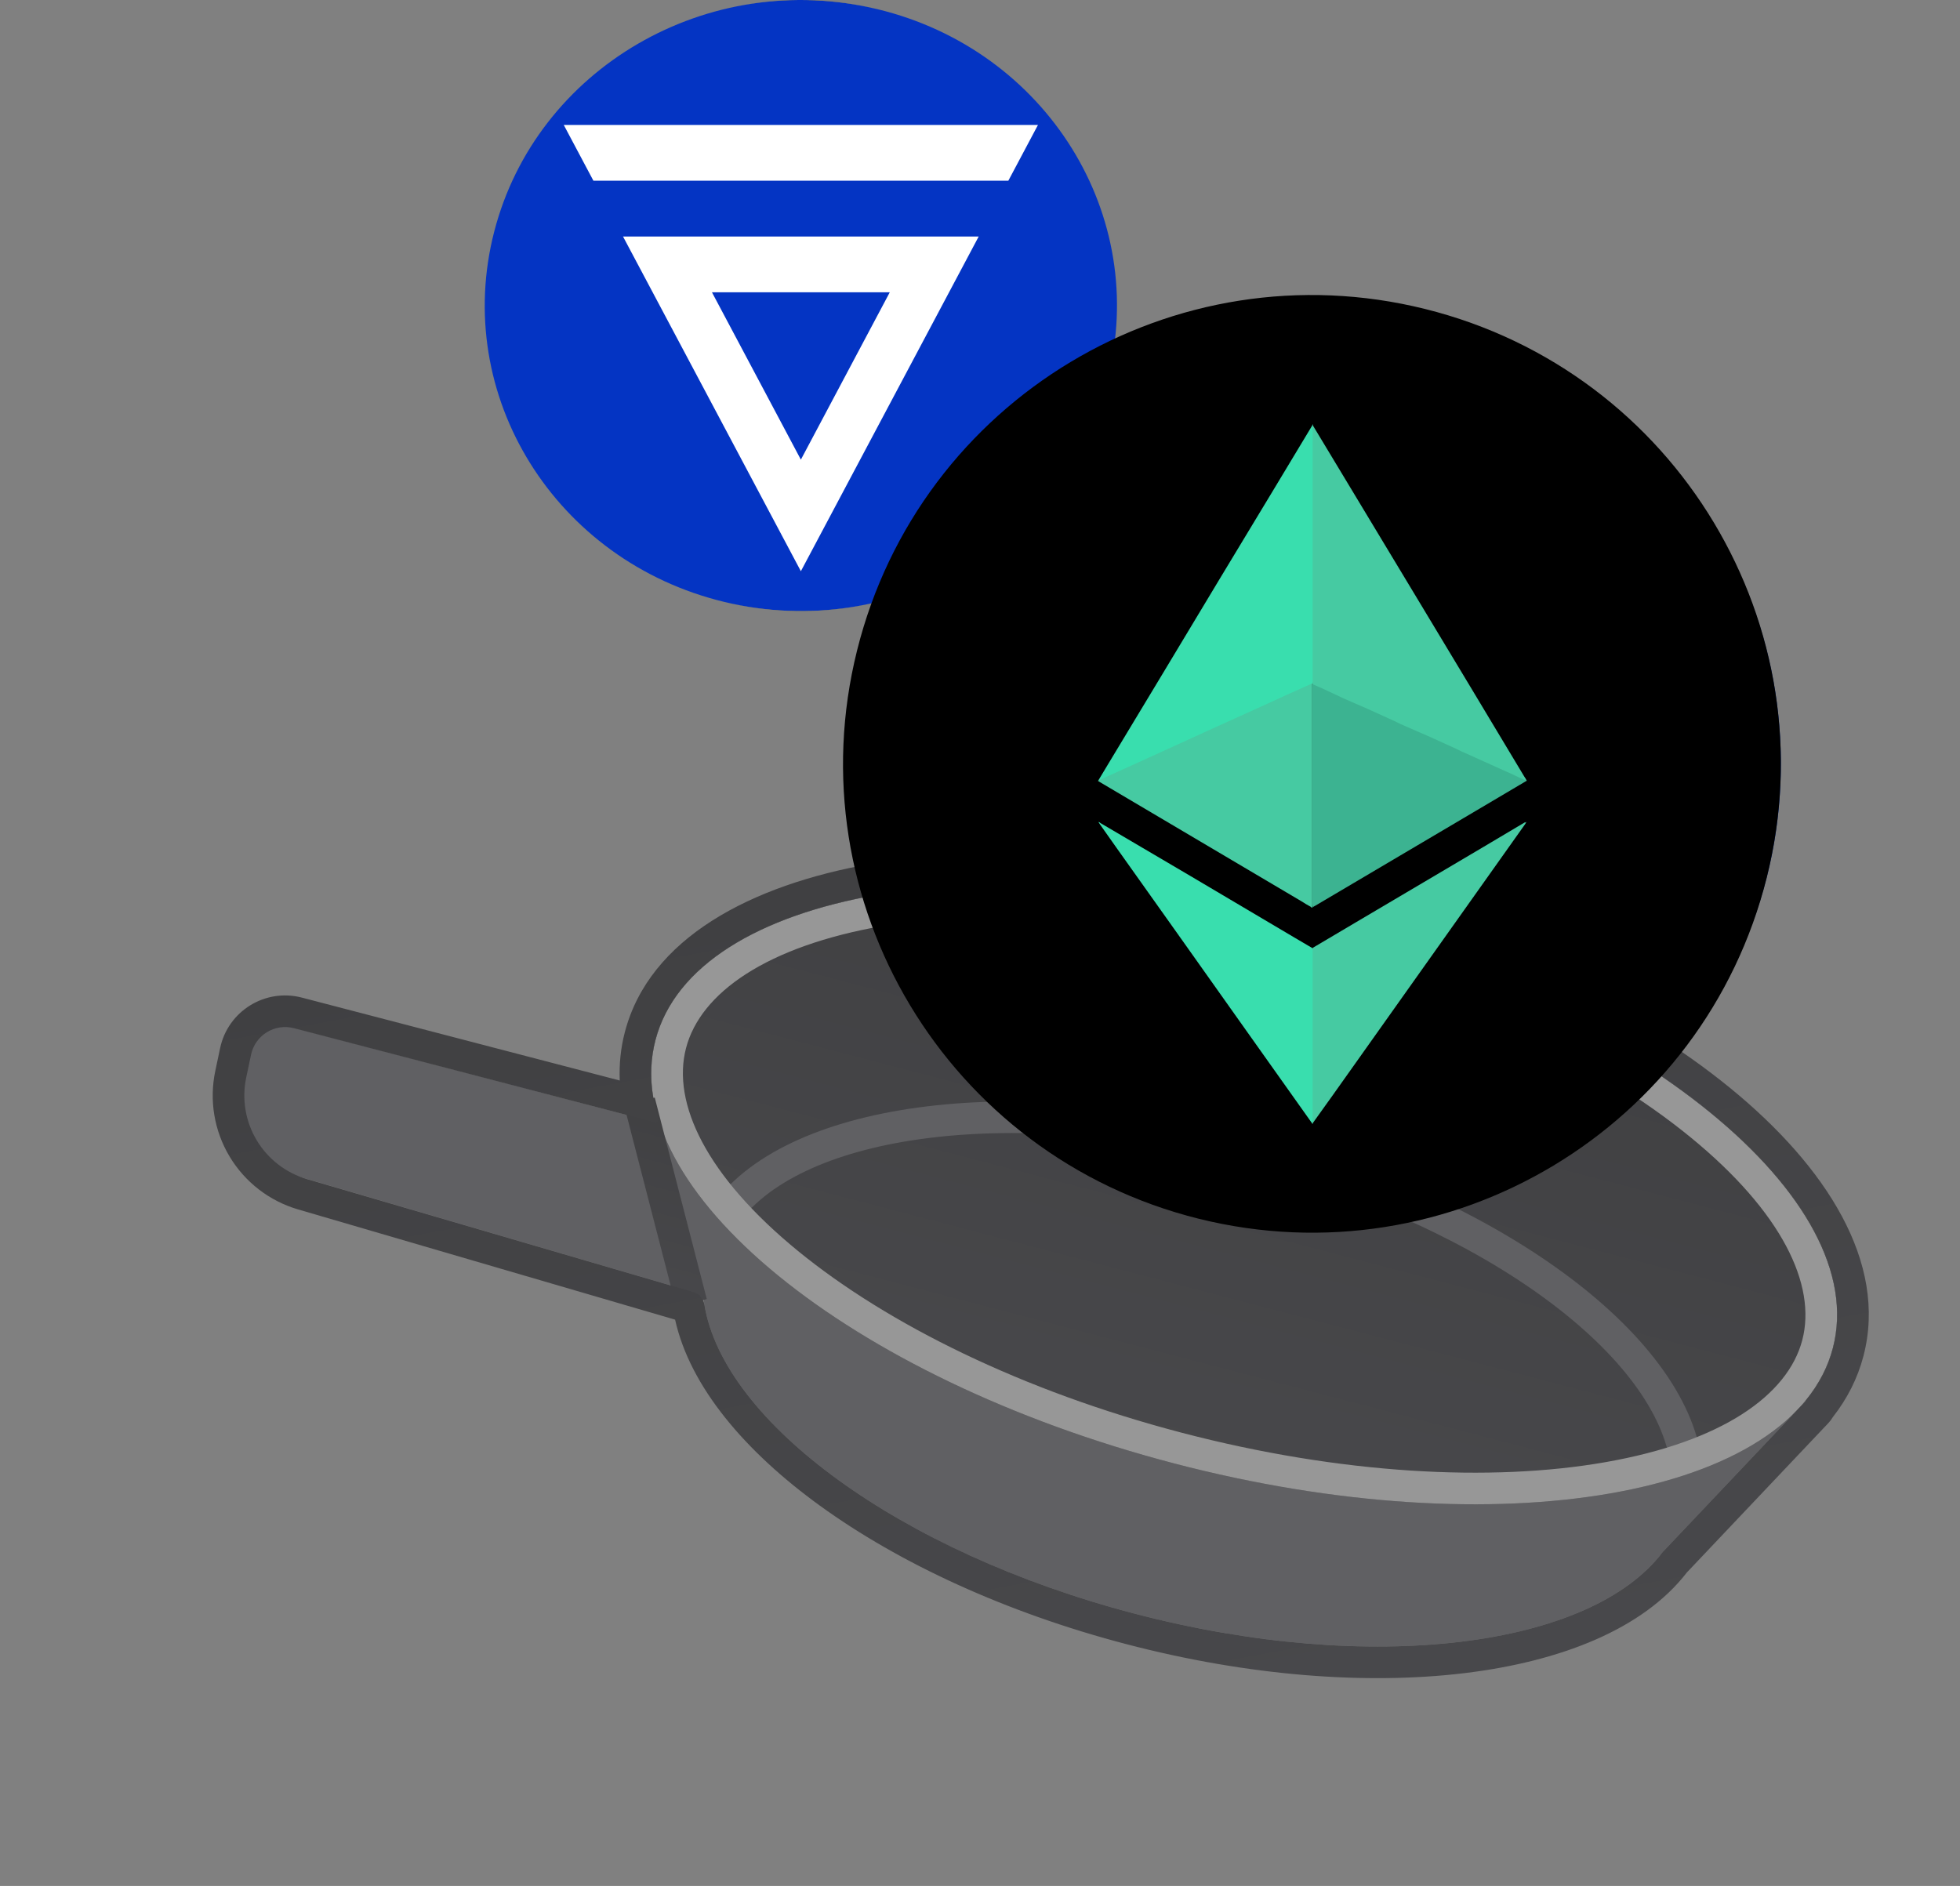 <svg width="186" height="179" viewBox="0 0 186 179" fill="none" xmlns="http://www.w3.org/2000/svg">
<rect x="0" y="0" width="186" height="179" fill="#808080" stroke="none"/>
<path d="M67.045 119.028C63.867 131.172 82.045 146.449 107.647 153.149C133.249 159.849 156.581 155.436 159.759 143.291C162.937 131.146 144.759 115.87 119.157 109.169C93.555 102.468 70.223 106.883 67.045 119.028V119.028Z" fill="#606063"/>
<path d="M155.924 149.273L171.346 132.988L61.992 104.369L67.713 126.187L155.924 149.273Z" fill="#606063"/>
<path d="M68.934 108.293L27.073 97.338C25.258 96.863 23.413 97.992 23.01 99.824L22.542 101.953C22.093 103.997 22.436 106.135 23.503 107.936C24.569 109.736 26.28 111.065 28.288 111.653L70.1 123.892L68.934 108.293Z" fill="#606063"/>
<path d="M62.203 98.71C58.509 112.824 80.527 130.811 111.381 138.886C142.235 146.961 170.241 142.064 173.935 127.95C177.629 113.836 155.611 95.849 124.757 87.774C93.903 79.699 65.896 84.595 62.203 98.709V98.71Z" fill="url(#paint0_linear)"/>
<path fill-rule="evenodd" clip-rule="evenodd" d="M146.673 123.286C153.771 128.506 157.919 134.152 158.538 139.157L161.516 138.789C160.744 132.551 155.779 126.258 148.45 120.869C141.061 115.434 131.011 110.721 119.537 107.718C108.063 104.715 96.993 103.901 87.888 105.019C78.859 106.128 71.448 109.182 67.72 114.242L70.135 116.021C73.127 111.961 79.508 109.071 88.254 107.997C96.924 106.933 107.608 107.698 118.777 110.621C129.946 113.544 139.636 118.111 146.673 123.286V123.286Z" fill="#606063"/>
<path fill-rule="evenodd" clip-rule="evenodd" d="M75.734 118.739C67.013 111.615 63.736 104.698 65.105 99.469C66.474 94.24 72.719 89.815 83.811 87.876C94.618 85.987 108.889 86.722 123.997 90.676C139.105 94.63 151.908 100.98 160.403 107.921C169.124 115.045 172.401 121.962 171.033 127.191C169.665 132.42 163.419 136.844 152.326 138.784C141.52 140.673 127.248 139.937 112.14 135.984C97.032 132.031 84.23 125.68 75.734 118.739V118.739ZM111.381 138.886C80.527 130.811 58.509 112.824 62.203 98.71C65.897 84.596 93.903 79.7 124.757 87.775C155.611 95.85 177.629 113.837 173.935 127.951C170.241 142.065 142.235 146.961 111.381 138.887V138.886Z" fill="#979797"/>
<path fill-rule="evenodd" clip-rule="evenodd" d="M64.167 124.049L59.23 104.926L62.135 104.176L67.072 123.299L64.167 124.049Z" fill="url(#paint1_linear)"/>
<path fill-rule="evenodd" clip-rule="evenodd" d="M62.469 106.189L62.341 105.746L62.139 104.929L61.997 104.389C62.019 104.377 62.027 104.37 62.025 104.362L62.021 104.337L61.901 103.543L61.879 103.352C61.807 102.689 61.783 102.031 61.808 101.378C61.843 100.475 61.974 99.585 62.203 98.71C65.897 84.596 93.903 79.7 124.758 87.774C155.613 95.848 177.63 113.836 173.936 127.95C173.708 128.822 173.385 129.667 172.973 130.469C172.519 131.351 171.971 132.181 171.338 132.945L171.322 132.964C171.333 132.984 171.336 132.989 171.337 132.993L170.726 133.644L157.794 147.299C150.987 156.33 130.198 159.051 107.648 153.149C85.346 147.312 68.677 134.967 66.851 123.854C66.758 123.285 66.367 122.8 65.814 122.639L29.127 111.91C27.129 111.325 25.426 110.008 24.358 108.222C23.289 106.435 22.935 104.311 23.365 102.275L23.824 100.103C24.214 98.258 26.066 97.113 27.89 97.589L62.139 106.52C62.185 106.532 62.233 106.532 62.279 106.52C62.325 106.508 62.367 106.484 62.4 106.45C62.434 106.417 62.458 106.375 62.47 106.329C62.483 106.283 62.482 106.235 62.47 106.189H62.469ZM58.812 102.553C58.748 101.009 58.903 99.468 59.3 97.95C61.625 89.065 71.23 83.985 82.778 81.966C94.612 79.897 109.77 80.751 125.516 84.872C141.262 88.993 154.896 95.674 164.199 103.274C173.277 110.691 179.162 119.825 176.837 128.71C176.28 130.839 175.285 132.774 173.936 134.499C173.817 134.703 173.674 134.893 173.511 135.065L160.082 149.246C155.911 154.652 148.056 157.706 138.984 158.802C129.684 159.926 118.467 159.082 106.888 156.051C95.435 153.054 85.34 148.366 77.809 142.91C70.73 137.78 65.488 131.648 64.066 125.253L28.284 114.789C25.561 113.992 23.239 112.197 21.782 109.761C20.326 107.326 19.843 104.431 20.429 101.655L20.888 99.482C21.632 95.963 25.165 93.778 28.646 94.686L58.811 102.553H58.812Z" fill="url(#paint2_linear)"/>
<path d="M76 58C92.016 58 105 45.016 105 29C105 12.984 92.016 0 76 0C59.984 0 47 12.984 47 29C47 45.016 59.984 58 76 58Z" fill="#F0B90B"/>
<path d="M105.102 36.015C101.095 51.551 84.815 61.006 68.74 57.132C52.672 53.259 42.89 37.522 46.899 21.988C50.904 6.45 67.184 -3.005 83.254 0.868C99.328 4.741 109.11 20.479 105.102 36.015Z" fill="#0434C3"/>
<g clip-path="url(#clip0)">
<path d="M84.437 27.743L76.001 43.627L67.563 27.743H84.437ZM92.876 22.449H59.124L76.001 54.215L92.876 22.449ZM53.5 11.86L56.314 17.154H95.688L98.5 11.86H53.5Z" fill="white"/>
</g>
<path d="M125.5 116C149.524 116 169 96.524 169 72.5C169 48.476 149.524 29 125.5 29C101.476 29 82 48.476 82 72.5C82 96.524 101.476 116 125.5 116Z" fill="#0033AD"/>
<path d="M124.785 46.379C126.031 45.721 127.536 47.225 126.877 48.471C126.501 49.482 125.044 49.764 124.291 48.988C123.516 48.259 123.774 46.778 124.785 46.379ZM111.408 47.836C112.161 47.53 113.125 48.212 113.054 49.035C113.125 49.928 112.043 50.587 111.267 50.163C110.233 49.763 110.35 48.094 111.408 47.835V47.836ZM138.797 50.187C137.621 50.046 137.433 48.189 138.562 47.813C139.455 47.39 140.254 48.189 140.372 49.036C140.207 49.741 139.619 50.399 138.797 50.188V50.187ZM114.441 53.525C115.711 52.726 117.497 53.925 117.309 55.382C117.239 56.863 115.287 57.733 114.159 56.722C113.101 55.923 113.266 54.112 114.441 53.525V53.525ZM133.742 54.371C134.306 52.913 136.587 52.866 137.222 54.277C137.856 55.382 137.08 56.745 135.952 57.122C134.447 57.404 133.037 55.782 133.742 54.371V54.371ZM123.163 57.028C123.14 55.782 124.291 54.842 125.467 54.771C126.243 54.935 127.113 55.265 127.442 56.064C128.076 57.169 127.512 58.673 126.384 59.167C125.867 59.449 125.255 59.355 124.691 59.308C123.821 58.885 123.092 58.062 123.163 57.028V57.028ZM103.274 58.862C104.426 58.157 105.978 59.45 105.555 60.696C105.32 61.777 103.862 62.224 103.016 61.519C102.122 60.884 102.263 59.309 103.274 58.862ZM145.99 58.862C146.978 58.11 148.576 58.979 148.459 60.202C148.529 61.33 147.119 62.177 146.155 61.589C145.097 61.119 145.003 59.473 145.99 58.862V58.862ZM128.758 61.095C130.38 60.507 132.285 61.213 133.201 62.647C134.424 64.41 133.766 67.09 131.885 68.101C129.934 69.3 127.089 68.289 126.36 66.103C125.561 64.152 126.76 61.707 128.758 61.096V61.095ZM119.284 61.283C121.071 60.437 123.492 61.142 124.338 62.976C125.349 64.763 124.574 67.231 122.74 68.171C120.93 69.205 118.344 68.43 117.474 66.502C116.51 64.645 117.38 62.153 119.284 61.283ZM109.786 64.527C109.927 63.375 111.009 62.623 112.114 62.552C113.289 62.693 114.253 63.61 114.371 64.809C114.3 65.984 113.383 67.16 112.114 67.136C110.75 67.277 109.528 65.89 109.786 64.527ZM137.833 62.811C139.243 61.988 141.218 63.187 141.148 64.809C141.242 66.525 139.055 67.748 137.645 66.737C136.187 65.891 136.305 63.516 137.833 62.811V62.811ZM115.428 68.9C117.098 68.453 118.978 69.229 119.801 70.757C120.695 72.285 120.318 74.424 118.955 75.553C117.168 77.199 113.9 76.54 112.96 74.284C111.855 72.192 113.172 69.441 115.428 68.9ZM133.413 68.877C135.035 68.407 136.916 69.042 137.786 70.499C138.938 72.168 138.373 74.684 136.681 75.765C134.894 77.034 132.12 76.353 131.133 74.401C129.934 72.379 131.133 69.511 133.413 68.876V68.877ZM104.755 70.805C106.189 70.264 107.788 71.839 107.2 73.273C106.848 74.566 105.014 75.036 104.074 74.096C102.969 73.179 103.392 71.181 104.755 70.805V70.805ZM143.616 72.85C143.569 71.651 144.439 70.617 145.661 70.546C146.649 70.711 147.589 71.486 147.519 72.568C147.613 73.979 145.896 74.942 144.697 74.284C144.133 74.002 143.851 73.414 143.616 72.85ZM97.702 71.486C98.572 71.11 99.63 71.862 99.442 72.826C99.395 73.907 97.796 74.331 97.209 73.414C96.692 72.779 96.997 71.815 97.703 71.486H97.702ZM152.079 71.463C152.691 71.04 153.654 71.345 153.89 72.051C154.289 72.827 153.56 73.885 152.667 73.767C151.468 73.885 151.068 72.004 152.079 71.463V71.463ZM120.107 76.682C122.387 76.094 124.809 77.975 124.832 80.326C124.973 82.677 122.575 84.769 120.248 84.229C118.461 83.947 117.051 82.207 117.098 80.397C117.098 78.657 118.414 77.035 120.107 76.683V76.682ZM129.087 76.682C131.391 76.047 133.907 77.975 133.86 80.349C133.977 82.676 131.65 84.698 129.369 84.228C127.23 83.946 125.655 81.595 126.243 79.526C126.572 78.139 127.724 77.01 129.087 76.681V76.682ZM111.785 78.116C113.383 77.834 114.864 79.621 114.23 81.125C113.759 82.747 111.408 83.17 110.374 81.854C109.152 80.608 110.045 78.281 111.785 78.116ZM138.115 78.187C139.525 77.599 141.289 78.822 141.171 80.373C141.218 82.066 139.079 83.241 137.692 82.254C136.117 81.337 136.399 78.728 138.115 78.187V78.187ZM145.497 85.569C144.933 84.535 145.943 83.148 147.095 83.359C147.66 83.359 148.059 83.806 148.435 84.182C148.506 84.793 148.647 85.522 148.13 85.992C147.425 86.862 145.873 86.627 145.497 85.569ZM103.274 83.641C104.356 82.936 105.907 83.994 105.649 85.24C105.531 86.345 104.121 86.98 103.204 86.369C102.216 85.805 102.24 84.159 103.274 83.642V83.641ZM124.527 85.968C125.937 85.357 127.724 86.579 127.606 88.131C127.7 89.847 125.49 91.023 124.103 90.012C122.575 89.119 122.834 86.509 124.527 85.968ZM114.676 88.272C115.875 87.637 117.497 88.742 117.38 90.082C117.427 91.187 116.345 92.127 115.24 91.963C114.347 91.94 113.759 91.14 113.454 90.364C113.501 89.518 113.83 88.577 114.676 88.272V88.272ZM134.636 88.295C135.858 87.543 137.621 88.624 137.504 90.058C137.527 91.563 135.552 92.527 134.4 91.539C133.295 90.763 133.437 88.906 134.636 88.295V88.295ZM138.115 96.852C137.574 96.029 138.209 95.018 139.102 94.83C139.808 94.971 140.583 95.512 140.419 96.335C140.301 97.487 138.656 97.816 138.115 96.852V96.852ZM110.562 96.147C110.774 95.489 111.314 94.83 112.09 94.995C113.219 95.066 113.548 96.782 112.56 97.299C111.667 97.91 110.656 97.087 110.562 96.147ZM123.845 96.899C124.056 95.935 125.326 95.441 126.149 95.959C126.689 96.194 126.854 96.805 126.995 97.323L126.783 98.146C126.454 98.546 126.008 98.945 125.443 98.945C124.409 99.063 123.445 97.887 123.845 96.9V96.899Z" fill="#FFFDFA"/>
<g style="mix-blend-mode:multiply" opacity="0.2">
<path d="M125.5 114.582C148.741 114.582 167.582 95.741 167.582 72.5C167.582 49.259 148.741 30.418 125.5 30.418C102.259 30.418 83.418 49.259 83.418 72.5C83.418 95.741 102.259 114.582 125.5 114.582Z" stroke="#191326" stroke-width="2.837"/>
</g>
<path d="M167.668 83.265C161.724 107.104 137.576 121.613 113.731 115.668C89.896 109.724 75.386 85.577 81.333 61.74C87.274 37.898 111.422 23.388 135.26 29.332C159.103 35.275 173.613 59.424 167.668 83.265Z" fill="black"/>
<g clip-path="url(#clip1)">
<path d="M124.6 40.363V40.396C124.633 40.561 124.633 40.759 124.633 40.957V64.754C124.6 64.886 124.501 64.919 124.402 64.985C123.709 65.315 123.049 65.612 122.356 65.909C121.399 66.338 120.409 66.8 119.452 67.229L115.986 68.813C115.029 69.242 114.072 69.671 113.148 70.1C112.026 70.628 110.87 71.124 109.748 71.652C108.791 72.081 107.834 72.543 106.844 72.972C106.052 73.335 105.26 73.665 104.5 74.028C104.434 74.061 104.368 74.094 104.302 74.094C104.269 74.094 104.269 74.094 104.236 74.061L105.128 72.576C106.844 69.737 108.527 66.932 110.243 64.094C112.059 61.057 113.907 58.021 115.722 54.984C117.405 52.179 119.122 49.373 120.805 46.568C122.026 44.522 123.28 42.475 124.501 40.429C124.534 40.363 124.567 40.33 124.567 40.264H124.6C124.567 40.297 124.6 40.33 124.6 40.363Z" fill="#39DEAE"/>
<path d="M144.864 74.061L144.897 74.094L140.045 76.965L124.797 85.976C124.731 86.009 124.665 86.042 124.632 86.075C124.533 86.075 124.533 85.976 124.533 85.943V85.646V65.249C124.533 65.15 124.533 65.017 124.566 64.918C124.599 64.787 124.698 64.82 124.797 64.853C125.226 65.05 125.688 65.249 126.117 65.447C127.405 66.041 128.692 66.635 129.979 67.196C131.101 67.691 132.19 68.219 133.312 68.714C134.435 69.209 135.557 69.737 136.679 70.232C137.636 70.661 138.626 71.124 139.583 71.552C140.54 71.982 141.531 72.444 142.488 72.873C143.247 73.203 144.006 73.566 144.765 73.896C144.765 73.995 144.798 74.028 144.864 74.061Z" fill="#3CB391"/>
<path d="M124.599 106.571C124.599 106.604 124.566 106.637 124.566 106.67H124.533C124.533 106.604 124.467 106.571 124.434 106.505C122.388 103.633 120.341 100.729 118.295 97.857C116.216 94.92 114.103 91.95 112.024 89.012C110.011 86.174 107.965 83.302 105.951 80.464C105.423 79.705 104.895 78.979 104.367 78.219C104.334 78.153 104.301 78.121 104.235 78.022C104.334 78.022 104.4 78.088 104.433 78.121C107.304 79.804 110.143 81.487 113.014 83.17C116.315 85.118 119.582 87.065 122.883 89.012L124.566 90.002C124.632 90.068 124.632 90.134 124.632 90.2V106.109C124.632 106.274 124.632 106.439 124.599 106.571Z" fill="#39DEAE"/>
<path d="M104.202 74.127V74.094C105.258 73.632 106.281 73.137 107.337 72.675C108.691 72.048 110.044 71.454 111.397 70.826C112.42 70.364 113.476 69.869 114.5 69.407C116.018 68.714 117.503 68.054 119.021 67.361C120.044 66.899 121.068 66.437 122.124 65.942C122.85 65.612 123.609 65.282 124.335 64.952C124.401 64.919 124.5 64.886 124.533 64.82C124.566 64.82 124.566 64.853 124.533 64.886V85.844C124.533 85.943 124.5 86.042 124.566 86.108C124.5 86.207 124.434 86.108 124.401 86.075C124.104 85.91 123.807 85.745 123.51 85.547C117.14 81.784 110.737 77.989 104.367 74.226C104.334 74.193 104.268 74.16 104.202 74.127Z" fill="#46CAA2"/>
<path d="M144.798 78.022H144.831C144.831 78.088 144.765 78.153 144.732 78.219C138.659 86.768 132.586 95.349 126.513 103.897C125.886 104.788 125.226 105.68 124.599 106.571C124.566 106.538 124.566 106.505 124.566 106.472V106.274V90.266V89.969C125.952 89.144 127.305 88.352 128.692 87.527C134.038 84.358 139.385 81.223 144.699 78.055C144.732 78.088 144.765 78.055 144.798 78.022Z" fill="#46CAA2"/>
<path d="M124.566 64.886V64.82V64.622V40.66C124.566 40.561 124.533 40.495 124.599 40.396C131.299 51.519 137.999 62.608 144.666 73.731C144.732 73.83 144.831 73.962 144.864 74.094C144.402 73.929 143.973 73.698 143.544 73.5C143.016 73.269 142.455 73.005 141.927 72.774C141.597 72.609 141.234 72.477 140.903 72.312C140.342 72.048 139.781 71.817 139.22 71.553C138.89 71.421 138.56 71.256 138.23 71.091L136.052 70.1C135.689 69.935 135.326 69.77 134.93 69.605L133.345 68.912C133.015 68.78 132.685 68.615 132.355 68.45L130.177 67.46C129.814 67.295 129.451 67.13 129.055 66.965L127.47 66.272C127.107 66.107 126.777 65.942 126.414 65.777C125.787 65.48 125.16 65.183 124.5 64.919C124.599 64.886 124.566 64.886 124.566 64.886Z" fill="#46CAA2"/>
</g>
<defs>
<linearGradient id="paint0_linear" x1="124.757" y1="87.774" x2="111.381" y2="138.886" gradientUnits="userSpaceOnUse">
<stop stop-color="#404042"/>
<stop offset="1" stop-color="#48484B"/>
</linearGradient>
<linearGradient id="paint1_linear" x1="65.567" y1="105.096" x2="60.735" y2="123.129" gradientUnits="userSpaceOnUse">
<stop stop-color="#404042"/>
<stop offset="1" stop-color="#48484B"/>
</linearGradient>
<linearGradient id="paint2_linear" x1="92.495" y1="80.169" x2="108.09" y2="164.62" gradientUnits="userSpaceOnUse">
<stop stop-color="#404042"/>
<stop offset="1" stop-color="#48484B"/>
</linearGradient>
<clipPath id="clip0">
<rect width="45" height="43.5" fill="white" transform="translate(53.5 10.875)"/>
</clipPath>
<clipPath id="clip1">
<rect width="69.531" height="69.531" fill="white" transform="translate(88 38)"/>
</clipPath>
</defs>
</svg>
